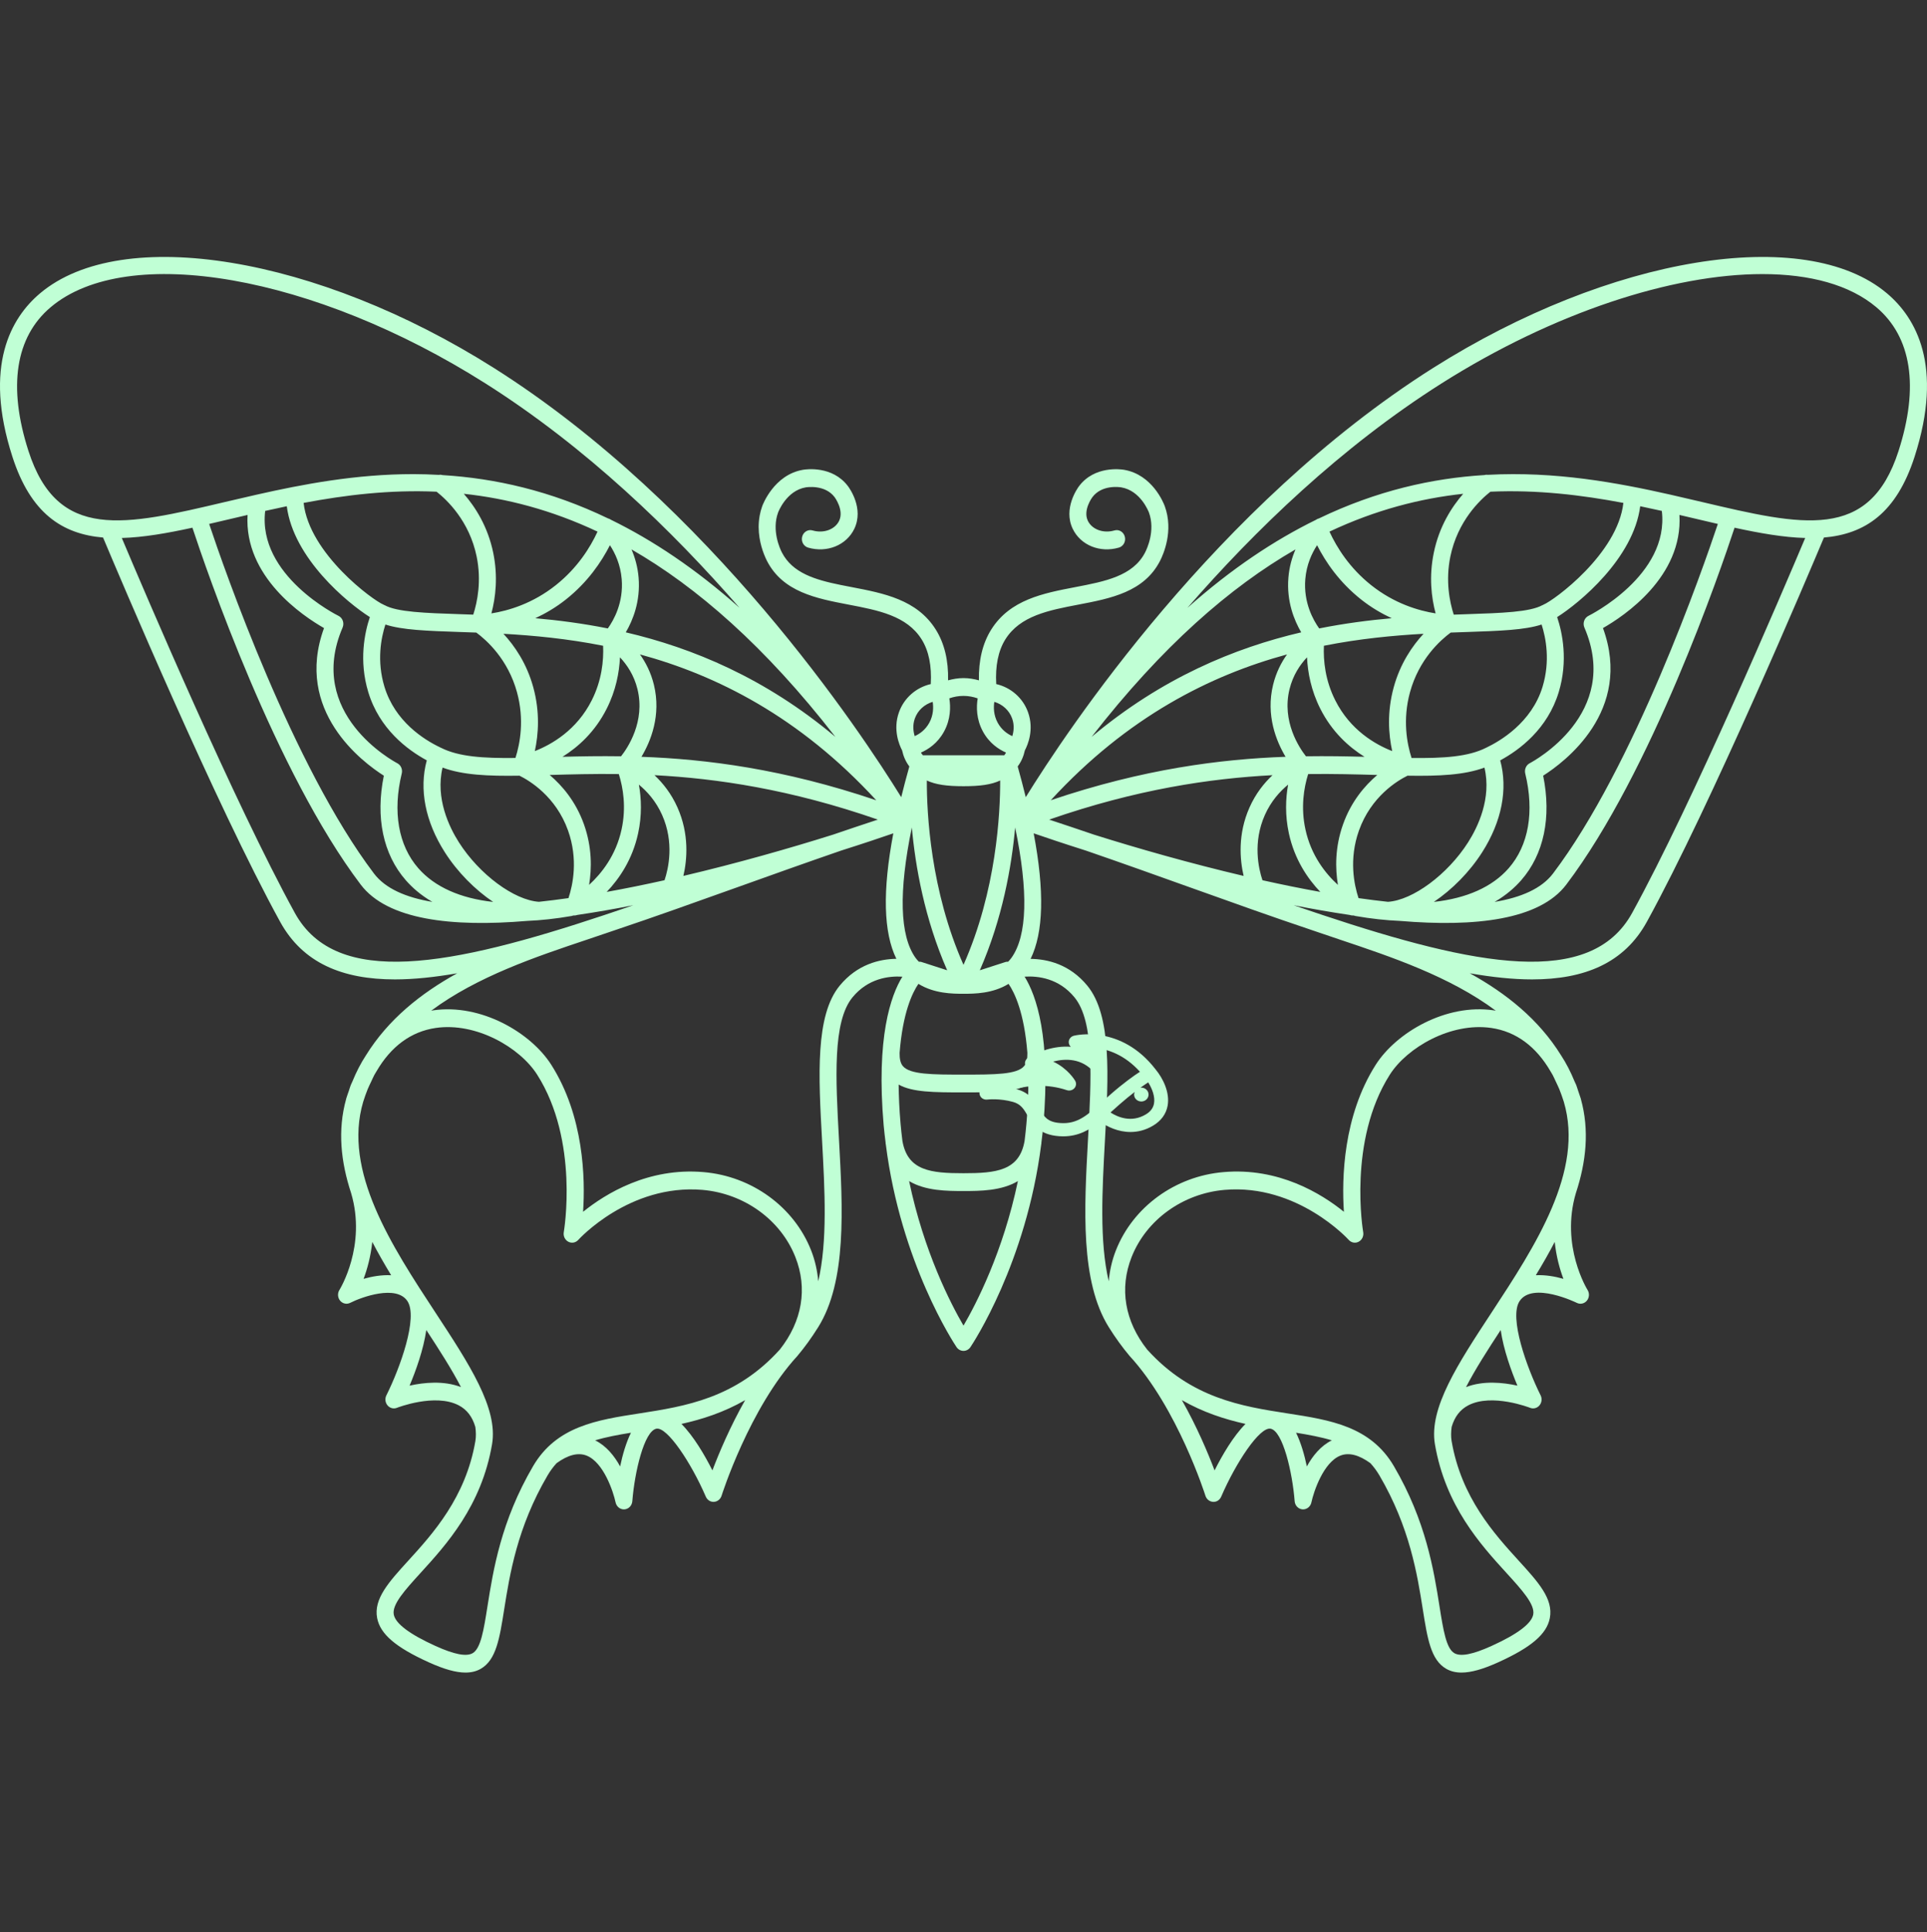 <svg width="400" height="401" viewBox="0 0 400 401" fill="none" xmlns="http://www.w3.org/2000/svg">
<rect x="0" y="0" width="400" height="401" fill="#333333" stroke="none"/>
<path d="M221.451 226.25C222.015 226.435 222.637 226.274 223.022 225.839C223.406 225.406 223.467 224.788 223.176 224.291C223.096 224.15 221.657 221.737 218.604 220.315C221.157 219.653 224.562 219.589 227.122 222.549C227.552 223.049 228.29 223.19 228.892 222.89C229.49 222.587 229.788 221.927 229.606 221.304C229.568 221.179 228.984 219.253 227.392 217.471C229.956 217.761 233.447 218.898 236.625 222.43C235.328 223.271 233.209 224.773 230.505 227.14C229.935 227.637 229.398 228.12 228.884 228.584C225.725 231.432 223.666 233.342 220.069 233.068C217.388 232.884 216.708 231.725 215.766 230.12C214.906 228.657 213.838 226.839 211.115 226.067C211.002 226.034 210.887 226.003 210.775 225.974C213.668 225.259 217.482 224.921 221.451 226.25ZM238.341 224.634C239.188 225.976 239.793 227.637 239.547 229.01C239.375 229.959 238.813 230.707 237.827 231.291C234.85 233.059 232.037 231.858 230.514 230.882C230.627 230.78 230.738 230.683 230.85 230.58C231.357 230.123 231.88 229.65 232.438 229.164C233.6 228.147 234.632 227.314 235.542 226.619C235.452 226.824 235.396 227.043 235.416 227.281C235.484 228.073 236.209 228.661 237.036 228.595C237.863 228.529 238.479 227.837 238.41 227.045C238.343 226.254 237.617 225.665 236.79 225.731C236.759 225.733 236.734 225.751 236.704 225.755C237.355 225.287 237.913 224.908 238.341 224.634ZM204.934 228.202C204.957 228.197 207.473 227.895 210.301 228.696C211.908 229.153 212.508 230.173 213.266 231.461C214.325 233.266 215.645 235.512 219.861 235.803C220.146 235.823 220.423 235.832 220.694 235.832C223.836 235.832 226.125 234.538 228.334 232.761C229.836 233.854 232.102 234.931 234.667 234.931C236.159 234.931 237.751 234.565 239.339 233.62C241.013 232.628 242.062 231.195 242.371 229.478C242.864 226.744 241.423 223.813 239.895 221.965C239.895 221.964 239.895 221.964 239.895 221.962C239.891 221.956 239.885 221.953 239.883 221.947C239.876 221.94 239.868 221.929 239.86 221.92C239.858 221.918 239.857 221.916 239.855 221.914C232.679 212.627 223.314 214.851 222.915 214.95C222.313 215.1 221.881 215.608 221.846 216.204C221.825 216.6 221.986 216.979 222.269 217.248C218.768 216.966 215.361 218.306 213.412 219.518C212.888 219.843 212.643 220.457 212.812 221.033C212.978 221.611 213.519 222.017 214.145 222.037C215.237 222.071 216.181 222.298 216.987 222.625C209.804 222.219 204.264 225.512 203.978 225.685C203.409 226.031 203.169 226.707 203.399 227.31C203.629 227.913 204.25 228.283 204.934 228.202Z" fill="#C0FFD5"/>
<path d="M394.091 93.596C388.039 112.376 374.192 109.105 353.24 104.169C351.204 103.689 349.097 103.194 346.939 102.707C346.911 102.699 346.878 102.692 346.845 102.684C335.621 100.147 322.827 97.79 308.852 98.542C308.613 98.502 308.359 98.524 308.114 98.593C297.3 99.258 285.794 101.81 273.78 107.591C273.554 107.642 273.343 107.743 273.145 107.891C264.493 112.132 255.578 118.05 246.475 126.159C260.417 110.132 278.332 92.791 299.279 79.543C322.498 64.861 347.118 56.883 365.836 56.883C375.729 56.883 383.977 59.115 389.488 63.764C396.799 69.934 398.389 80.252 394.091 93.596ZM338.8 189.459C330.176 205.165 306.257 200.461 274.523 189.897C274.137 189.764 273.724 189.631 273.347 189.498C273.338 189.495 273.329 189.498 273.324 189.495C271.744 188.966 270.159 188.429 268.542 187.875C272.445 188.648 276.343 189.323 280.184 189.89C280.368 189.954 280.556 189.995 280.748 189.998C280.748 189.998 280.748 189.998 280.753 189.998C280.777 189.998 280.795 189.984 280.819 189.984C280.922 189.998 281.026 190.015 281.129 190.03C281.186 190.045 281.228 190.082 281.284 190.092C284.67 190.68 287.754 191.006 290.576 191.122C306.238 192.444 319.578 190.907 325.122 183.59C342.825 160.221 357.185 118.23 360.053 109.519C365.329 110.669 370.247 111.529 374.719 111.652C370.031 122.76 351.307 166.706 338.8 189.459ZM272.238 193.008C274.123 193.663 276.084 194.321 278.101 194.995C288.718 198.552 300.953 202.653 310.489 209.756C310.343 209.731 310.197 209.699 310.052 209.679C300.163 208.231 289.828 214.283 285.568 220.977C278.788 231.637 278.501 244.575 278.962 251.493C274.321 247.737 265.429 242.24 253.928 243.259C243.936 244.114 235.19 250.478 231.645 259.473C230.808 261.591 230.333 263.753 230.15 265.918C228.203 257.648 228.791 246.991 229.365 236.595C230.098 223.307 230.785 210.759 225.711 204.574C222.044 200.106 217.426 199.047 213.928 199C216.613 193.523 216.838 184.929 214.567 172.947C216.994 173.785 220.727 175.046 225.42 176.533C232.891 179.107 240.203 181.725 247.364 184.287C256.035 187.39 264.352 190.365 272.238 193.006V193.008ZM324.529 265.409C322.808 264.914 320.777 264.554 318.802 264.655C320.189 262.382 321.51 260.077 322.723 257.746C323.043 260.776 323.772 263.404 324.529 265.409ZM314.979 287.57C312.017 286.91 307.87 286.489 304.315 287.873C306.215 284.191 308.791 280.174 311.509 276.029C312.097 280.117 313.7 284.516 314.979 287.57ZM312.708 326.45C315.906 329.957 318.666 332.987 318.261 335.081C317.894 336.962 314.984 339.156 309.605 341.595C305.73 343.353 303.21 343.848 301.898 343.097C300.196 342.125 299.585 338.265 298.809 333.379C297.624 325.901 296.002 315.658 289.344 304.289C284.487 295.996 276.112 294.7 267.244 293.329C257.779 291.861 247.256 290.196 238.125 280.08C233.479 274.206 232.322 267.406 234.894 260.887C237.941 253.16 245.525 247.688 254.21 246.942C269.322 245.656 279.85 257.197 279.954 257.313C280.49 257.917 281.336 258.074 282.032 257.702C282.728 257.333 283.114 256.523 282.968 255.715C282.935 255.527 279.742 236.789 288.497 223.028C292.076 217.408 301.155 212.113 309.567 213.339C314.706 214.091 318.863 217.192 321.858 222.354C321.995 222.593 322.145 222.817 322.277 223.061C322.517 223.502 322.723 223.992 322.949 224.462C323.194 224.984 323.448 225.501 323.678 226.043C324.012 226.866 324.313 227.74 324.604 228.637C328.883 243.003 318.684 258.589 309.605 272.413C302.618 283.053 296.585 292.24 297.854 299.712C300.041 312.554 307.357 320.586 312.708 326.45ZM271.269 304.338C270.78 301.974 270.056 299.442 269.031 297.343C271.716 297.777 274.203 298.24 276.46 298.924C274.17 300.04 272.463 302.153 271.269 304.338ZM252.118 305.16C250.768 301.592 248.483 296.144 245.328 290.575C249.734 293.114 254.22 294.553 258.536 295.513C255.983 298.082 253.707 302.006 252.118 305.16ZM200 275.115C197.358 270.593 191.781 259.806 188.711 245.121C192.12 247.163 196.573 247.18 200 247.18C203.428 247.18 207.881 247.163 211.29 245.121C208.22 259.806 202.638 270.593 200 275.115ZM174.29 204.574C169.211 210.759 169.903 223.307 170.636 236.595C171.205 246.988 171.793 257.646 169.846 265.916C169.668 263.749 169.193 261.589 168.36 259.473C164.81 250.478 156.065 244.114 146.077 243.259C134.586 242.247 125.685 247.74 121.034 251.493C121.5 244.575 121.213 231.639 114.428 220.977C110.168 214.283 99.818 208.249 89.943 209.679C89.803 209.699 89.652 209.731 89.509 209.756C99.046 202.653 111.273 198.552 121.895 194.995C123.912 194.321 125.873 193.663 127.758 193.008C127.763 193.008 127.763 193.006 127.763 193.006C135.648 190.365 143.966 187.39 152.637 184.287C159.798 181.725 167.114 179.107 174.581 176.533C179.274 175.046 183.007 173.785 185.433 172.947C183.162 184.919 183.383 193.51 186.064 198.988C182.57 199.044 177.948 200.121 174.29 204.574ZM147.878 305.16C146.289 302.006 144.004 298.084 141.451 295.516C145.772 294.558 150.258 293.117 154.673 290.578C151.518 296.144 149.233 301.592 147.878 305.16ZM128.727 304.338C127.533 302.151 125.826 300.04 123.536 298.924C125.793 298.24 128.28 297.777 130.97 297.343C129.94 299.442 129.216 301.974 128.727 304.338ZM101.187 333.379C100.415 338.265 99.802 342.125 98.105 343.097C96.791 343.848 94.273 343.353 90.394 341.595C85.015 339.156 82.103 336.962 81.739 335.081C81.333 332.987 84.095 329.957 87.291 326.45C92.637 320.586 99.957 312.554 102.142 299.712C103.414 292.24 97.378 283.053 90.391 272.413C81.314 258.589 71.117 243.008 75.396 228.642C75.684 227.745 75.987 226.871 76.322 226.046C76.555 225.491 76.813 224.962 77.069 224.428C77.285 223.972 77.487 223.494 77.719 223.066C77.852 222.812 78.015 222.58 78.155 222.332C81.15 217.184 85.304 214.091 90.431 213.339C98.849 212.108 107.93 217.408 111.499 223.028C120.259 236.789 117.061 255.527 117.028 255.715C116.887 256.523 117.268 257.333 117.964 257.702C118.669 258.074 119.511 257.917 120.047 257.313C120.15 257.197 130.65 245.68 145.791 246.942C154.475 247.688 162.055 253.158 165.102 260.887C167.674 267.401 166.517 274.197 161.886 280.065C152.75 290.196 142.222 291.861 132.752 293.329C123.884 294.7 115.51 295.996 110.652 304.289C103.993 315.66 102.372 325.903 101.187 333.379ZM85.022 287.57C86.303 284.516 87.902 280.117 88.49 276.029C91.208 280.174 93.785 284.191 95.686 287.873C92.128 286.489 87.981 286.91 85.022 287.57ZM75.471 265.409C76.227 263.404 76.954 260.776 77.275 257.746C78.491 260.077 79.815 262.382 81.197 264.658C79.225 264.554 77.191 264.914 75.471 265.409ZM61.198 189.459C48.694 166.706 29.967 122.76 25.285 111.652C29.753 111.529 34.67 110.669 39.943 109.519C42.813 118.23 57.178 160.221 74.877 183.59C80.425 190.912 93.768 192.446 109.444 191.122C112.26 191.003 115.336 190.68 118.716 190.092C118.773 190.082 118.815 190.045 118.872 190.03C118.975 190.015 119.078 189.998 119.177 189.984C119.201 189.984 119.224 189.998 119.248 189.998C119.248 189.998 119.248 189.998 119.252 189.998C119.445 189.995 119.633 189.954 119.812 189.89C123.658 189.323 127.556 188.646 131.459 187.872C129.841 188.427 128.252 188.966 126.677 189.495C126.668 189.498 126.663 189.495 126.653 189.498C126.254 189.636 125.821 189.779 125.417 189.917C93.717 200.468 69.822 205.155 61.198 189.459ZM5.908 93.596C1.608 80.252 3.2 69.934 10.512 63.764C26.444 50.312 65.229 57.098 100.719 79.543C121.65 92.778 139.556 110.11 153.497 126.132C144.389 118.026 135.479 112.107 126.823 107.871C126.635 107.736 126.437 107.642 126.226 107.593C114.217 101.812 102.717 99.27 91.903 98.603C91.637 98.524 91.37 98.505 91.105 98.556C89.321 98.46 87.549 98.397 85.804 98.397C73.894 98.397 62.932 100.478 53.151 102.689C53.123 102.694 53.097 102.702 53.069 102.709C50.912 103.197 48.792 103.689 46.758 104.169C25.806 109.112 11.96 112.373 5.908 93.596ZM173.406 152.928C158.811 140.682 143.726 134.466 129.898 131.232C131.351 128.762 132.968 124.818 132.559 119.878C132.371 117.634 131.802 115.686 131.087 114.024C144.629 121.817 158.787 134.114 173.406 152.928ZM202.944 144.936C202.657 146.675 202.634 149.234 204.03 151.81C205.356 154.256 207.326 155.532 208.831 156.19C208.727 156.384 208.61 156.568 208.478 156.746H191.565C191.424 156.566 191.278 156.391 191.165 156.19C192.665 155.534 194.64 154.261 195.966 151.81C197.367 149.229 197.339 146.67 197.057 144.931C197.96 144.613 198.938 144.424 200 144.424C201.058 144.424 202.036 144.621 202.944 144.936ZM210.1 149.123C210.599 150.512 210.415 151.835 210.133 152.771C209.179 152.35 207.933 151.532 207.091 149.982C206.226 148.387 206.226 146.768 206.395 145.658C208.116 146.17 209.503 147.434 210.1 149.123ZM270.103 131.232C256.274 134.466 241.19 140.682 226.595 152.926C241.214 134.114 255.372 121.817 268.913 114.024C268.199 115.686 267.625 117.634 267.442 119.878C267.033 124.821 268.65 128.762 270.103 131.232ZM297.615 114.748C296.608 119.659 297.116 123.991 298 127.304C294.427 126.738 289.414 125.255 284.609 121.432C280.142 117.878 277.49 113.635 275.966 110.332C285.573 105.805 294.845 103.438 303.727 102.48C301.334 105.221 298.729 109.278 297.615 114.748ZM344.955 106.032C346.553 119.435 329.922 127.72 329.748 127.802C328.874 128.227 328.483 129.316 328.883 130.24C336.585 148.133 318.308 157.992 317.523 158.403C316.785 158.793 316.404 159.67 316.601 160.512C318.529 168.467 317.311 175.454 313.164 180.191C309.755 184.084 304.428 186.434 297.633 187.181C301.39 184.651 305.016 181.023 307.663 176.878C311.73 170.499 313.033 163.795 311.41 157.805C315.421 155.638 321.238 151.298 323.56 143.628C325.535 137.092 324.308 131.294 323.227 128.07C327.867 125.144 339.077 115.878 340.469 105.063C341.983 105.379 343.478 105.701 344.955 106.032ZM262.058 182.681C261.235 180.222 260.022 174.839 262.556 169.142C263.84 166.265 265.678 164.241 267.381 162.839C266.863 165.724 266.722 169.176 267.54 172.962C268.711 178.358 271.42 182.336 274.062 185.106C270.094 184.395 266.073 183.577 262.058 182.681ZM264.141 160.879C262.406 162.509 260.652 164.689 259.368 167.576C256.909 173.107 257.361 178.383 258.146 181.787C247.044 179.178 236.192 176.085 227.098 173.223C224.033 172.166 220.896 171.137 217.779 170.098C235.905 163.805 251.229 161.549 264.141 160.879ZM140.628 167.576C139.344 164.689 137.59 162.509 135.86 160.879C148.767 161.549 164.096 163.802 182.217 170.098C179.1 171.135 175.968 172.164 172.903 173.223C163.809 176.083 152.957 179.176 141.855 181.784C142.64 178.383 143.092 173.117 140.628 167.576ZM132.456 172.962C133.279 169.174 133.137 165.721 132.616 162.839C134.322 164.241 136.156 166.263 137.44 169.142C139.979 174.851 138.766 180.225 137.943 182.678C133.927 183.572 129.902 184.392 125.939 185.105C128.581 182.334 131.285 178.353 132.456 172.962ZM51.388 106.869C50.646 119.693 62.864 127.846 67.259 130.348C60.986 147.566 75.287 158.199 79.674 160.982C77.914 169.622 79.514 177.292 84.241 182.69C85.597 184.24 87.392 185.814 89.749 187.178C84.236 186.257 79.986 184.397 77.634 181.294C60.775 159.034 46.535 118.07 43.416 108.736C44.768 108.425 46.139 108.1 47.53 107.773C48.8 107.475 50.086 107.172 51.388 106.869ZM115.387 121.432C110.587 125.255 105.573 126.738 102.003 127.304C102.883 123.991 103.39 119.659 102.388 114.748C101.269 109.278 98.666 105.221 96.275 102.48C105.152 103.435 114.423 105.805 124.034 110.332C122.511 113.635 119.859 117.876 115.387 121.432ZM126.169 130.424C120.903 129.373 115.858 128.725 111.118 128.304C113.215 127.328 115.383 126.077 117.517 124.378C121.998 120.809 124.834 116.639 126.606 113.152C127.702 114.826 128.802 117.186 129.051 120.194C129.451 125.053 127.41 128.69 126.169 130.424ZM122.281 183.644C122.84 180.279 122.915 175.878 121.223 171.098C119.525 166.329 116.69 163.032 114.104 160.835C118.472 160.709 123.244 160.581 128.454 160.647C129.352 163.509 130.02 167.548 129.023 172.142C127.852 177.528 124.871 181.275 122.281 183.644ZM91.865 159.305C96.07 160.854 101.304 161.088 107.831 160.985C109.886 161.994 115.392 165.277 117.922 172.388C120.033 178.336 118.919 183.639 118.002 186.392C115.919 186.688 113.878 186.942 111.87 187.158C106.725 186.811 99.52 181.499 95.261 174.821C93.257 171.676 90.347 165.701 91.865 159.305ZM125.191 134.018C125.323 137.077 124.932 141.185 122.826 145.355C119.704 151.539 114.513 154.507 111.019 155.877C111.762 152.443 112.119 147.818 110.695 142.636C109.34 137.68 106.821 134.043 104.507 131.535C110.77 131.888 117.767 132.542 125.191 134.018ZM128.92 156.955C124.575 156.891 120.527 156.96 116.76 157.063C120.019 155.034 123.508 151.899 125.934 147.086C127.852 143.293 128.544 139.567 128.694 136.419C130.119 137.939 131.609 140.099 132.324 143.025C133.974 149.756 130.288 155.216 128.92 156.955ZM80 129.612C83.469 130.75 88.634 130.934 95.392 131.161C96.512 131.198 97.678 131.237 98.871 131.282C101.041 132.885 105.443 136.836 107.314 143.658C108.88 149.37 107.949 154.33 106.995 157.305C100.332 157.381 95.219 157.059 91.516 155.182C91.494 155.172 91.471 155.174 91.45 155.165C91.429 155.155 91.415 155.132 91.393 155.123C88 153.514 81.983 149.731 79.798 142.513C78.174 137.146 79.104 132.392 80 129.612ZM181.893 166.09C162.629 159.563 146.557 157.547 133.152 157.063C135.061 153.877 137.289 148.461 135.733 142.104C135.112 139.567 134.031 137.486 132.841 135.813C148.682 140.121 165.911 148.695 181.893 166.09ZM189.868 152.771C189.585 151.83 189.402 150.505 189.896 149.123C190.493 147.434 191.885 146.17 193.606 145.658C193.775 146.768 193.775 148.387 192.91 149.985C192.068 151.53 190.822 152.35 189.868 152.771ZM209.964 198.771C209.748 199.079 209.503 199.333 209.263 199.594C209.094 199.594 208.925 199.584 208.76 199.636L203.386 201.372C208.083 190.651 209.988 179.826 210.721 171.721C213.481 185.072 213.241 194.155 209.964 198.771ZM189.275 171.723C190.009 179.829 191.913 190.651 196.61 201.37L191.241 199.636C191.076 199.581 190.902 199.594 190.733 199.594C190.493 199.333 190.253 199.079 190.032 198.771C186.76 194.158 186.52 185.075 189.275 171.723ZM207.613 161.982C207.632 168.711 206.851 184.819 200 200.242C193.145 184.819 192.369 168.711 192.388 161.984C194.24 162.844 196.526 163.167 200 163.167C203.471 163.167 205.765 162.844 207.613 161.982ZM266.854 157.061C253.448 157.542 237.377 159.556 218.113 166.08C234.095 148.692 251.318 140.121 267.155 135.816C265.965 137.486 264.888 139.567 264.268 142.104C262.711 148.448 264.945 153.872 266.854 157.061ZM271.542 160.647C276.752 160.581 281.524 160.709 285.892 160.835C283.311 163.029 280.471 166.327 278.778 171.098C277.081 175.88 277.165 180.284 277.72 183.649C275.125 181.282 272.148 177.533 270.978 172.142C269.981 167.551 270.648 163.512 271.542 160.647ZM288.986 155.877C285.483 154.507 280.292 151.539 277.175 145.355C275.064 141.178 274.678 137.072 274.81 134.018C282.23 132.542 289.226 131.888 295.489 131.535C293.176 134.04 290.66 137.678 289.301 142.636C287.881 147.818 288.234 152.443 288.986 155.877ZM267.677 143.022C268.391 140.097 269.877 137.936 271.307 136.417C271.453 139.562 272.148 143.286 274.062 147.084C276.493 151.899 279.982 155.034 283.241 157.063C279.474 156.963 275.426 156.891 271.081 156.955C269.713 155.206 266.026 149.731 267.677 143.022ZM304.738 174.821C300.473 181.506 293.256 186.823 288.112 187.161C286.113 186.944 284.073 186.693 281.999 186.395C281.087 183.641 279.968 178.338 282.079 172.388C284.604 165.27 290.115 161.994 292.165 160.985C298.696 161.088 303.929 160.854 308.138 159.305C309.652 165.701 306.741 171.679 304.738 174.821ZM320.001 129.612C320.894 132.392 321.825 137.143 320.203 142.513C317.937 150.002 311.335 153.827 308.523 155.165C308.514 155.167 308.514 155.174 308.505 155.177C308.5 155.179 308.49 155.179 308.486 155.182C304.785 157.059 299.669 157.386 293.007 157.307C292.052 154.332 291.116 149.372 292.682 143.658C294.558 136.825 298.964 132.88 301.132 131.282C302.321 131.237 303.487 131.198 304.607 131.161C311.368 130.934 316.531 130.75 320.001 129.612ZM270.949 120.194C271.199 117.191 272.299 114.831 273.394 113.152C275.167 116.644 278.002 120.814 282.483 124.378C284.618 126.077 286.786 127.328 288.883 128.304C284.143 128.725 279.093 129.373 273.832 130.424C272.59 128.69 270.55 125.053 270.949 120.194ZM90.624 102.046C92.785 103.746 97.436 108.14 98.945 115.521C99.968 120.538 99.098 124.885 98.239 127.56C97.308 127.526 96.392 127.496 95.505 127.466C88.197 127.223 82.429 127.033 79.808 125.58C79.772 125.56 79.732 125.563 79.697 125.545C79.666 125.531 79.643 125.501 79.613 125.489C77.428 124.612 64.216 114.937 63.024 104.372C71.662 102.741 80.887 101.613 90.624 102.046ZM59.529 105.063C60.921 115.878 72.131 125.144 76.773 128.07C75.691 131.294 74.464 137.094 76.442 143.628C78.751 151.264 84.522 155.596 88.589 157.8C86.963 163.79 88.265 170.494 92.335 176.876C94.982 181.025 98.61 184.653 102.369 187.186C95.575 186.439 90.244 184.087 86.834 180.191C82.689 175.454 81.466 168.467 83.396 160.512C83.6 159.67 83.215 158.793 82.476 158.403C81.694 157.992 63.418 148.133 71.115 130.24C71.512 129.316 71.127 128.227 70.247 127.802C70.073 127.72 53.435 119.467 55.047 106.032C56.523 105.701 58.016 105.376 59.529 105.063ZM212.607 221.221C211.14 223.019 206.466 223.019 200 223.019C193.53 223.019 188.861 223.019 187.39 221.221C186.924 220.654 186.717 219.753 186.736 218.529C187.385 210.165 189.393 206.002 190.643 204.185C193.954 206.219 197.692 206.244 199.996 206.244C199.996 206.244 199.996 206.244 200 206.244C202.304 206.244 206.043 206.219 209.353 204.187C210.613 206.017 212.611 210.179 213.26 218.514C213.284 219.748 213.077 220.652 212.607 221.221ZM213.058 233.228C212.954 234.425 212.828 235.599 212.682 236.762C211.614 242.998 206.748 243.486 200 243.486C193.248 243.486 188.386 242.998 187.319 236.762C187.173 235.599 187.042 234.425 186.938 233.228C186.68 230.23 186.562 227.546 186.538 225.088C189.374 226.684 193.831 226.713 200 226.713C206.169 226.713 210.627 226.684 213.462 225.088C213.439 227.543 213.321 230.23 213.058 233.228ZM352.469 107.773C353.86 108.1 355.233 108.423 356.583 108.736C353.465 118.068 339.228 159.029 322.366 181.291C320.01 184.4 315.76 186.262 310.24 187.183C312.605 185.816 314.401 184.242 315.76 182.69C320.481 177.292 322.084 169.622 320.325 160.982C324.712 158.199 339.011 147.566 332.739 130.348C337.135 127.846 349.351 119.693 348.613 106.869C349.915 107.172 351.199 107.475 352.469 107.773ZM336.975 104.372C335.781 114.937 322.573 124.612 320.387 125.489C320.358 125.501 320.335 125.531 320.307 125.545C320.269 125.563 320.227 125.56 320.194 125.58C317.575 127.033 311.801 127.223 304.494 127.466C303.61 127.496 302.693 127.526 301.762 127.56C300.901 124.885 300.031 120.538 301.056 115.521C302.566 108.14 307.216 103.746 309.374 102.046C319.112 101.613 328.338 102.741 336.975 104.372ZM391.693 60.883C374.667 46.514 334.154 53.176 297.459 76.377C252.437 104.847 221.287 151.909 212.922 165.443C212.423 163.401 211.859 161.268 211.248 159.064C211.981 158.093 212.475 156.958 212.738 155.731C213.34 154.593 214.685 151.443 213.401 147.83C212.339 144.842 209.828 142.67 206.795 141.971C206.583 138.237 207.19 135.092 208.694 132.683C211.77 127.797 217.647 126.668 223.863 125.479C230.554 124.196 237.466 122.871 240.791 116.415C241.496 115.046 243.649 110.176 241.778 105.046C241.533 104.379 239.206 98.507 233.314 97.497C232.698 97.399 227.206 96.608 223.976 100.903C223.633 101.367 220.666 105.546 222.664 109.733C224.291 113.152 228.33 114.797 232.261 113.647C233.201 113.374 233.747 112.356 233.484 111.371C233.23 110.388 232.252 109.802 231.321 110.088C229.035 110.753 226.675 109.888 225.81 108.081C224.766 105.889 226.67 103.293 226.746 103.189C228.725 100.554 232.35 101.084 232.75 101.145C236.775 101.837 238.425 106.194 238.496 106.374C239.864 110.122 238.068 113.935 237.692 114.662C235.172 119.555 229.374 120.666 223.233 121.844C216.561 123.122 209.663 124.442 205.76 130.651C203.96 133.52 203.113 137.065 203.202 141.195C202.192 140.919 201.138 140.729 200 140.729C198.863 140.729 197.809 140.921 196.798 141.193C196.888 137.062 196.041 133.518 194.24 130.648C190.338 124.442 183.44 123.122 176.768 121.844C176.001 121.696 175.235 121.551 174.487 121.398C169.23 120.329 164.509 118.942 162.304 114.657C162.304 114.657 162.304 114.652 162.299 114.649C161.914 113.901 160.146 110.105 161.51 106.371C161.524 106.327 163.202 101.837 167.246 101.147C167.415 101.12 171.233 100.502 173.255 103.189C173.274 103.216 175.244 105.871 174.186 108.083C173.326 109.891 170.961 110.753 168.68 110.088C167.749 109.805 166.771 110.388 166.513 111.371C166.254 112.356 166.799 113.374 167.735 113.647C171.671 114.797 175.71 113.152 177.341 109.736C179.349 105.519 176.363 101.359 176.02 100.901C172.785 96.601 167.302 97.391 166.682 97.5C160.644 98.532 158.312 104.79 158.218 105.051C157.978 105.711 157.809 106.364 157.691 107.009C157.682 107.041 157.687 107.071 157.677 107.101C157.113 110.29 157.88 113.181 158.566 114.962C158.585 115.007 158.599 115.036 158.613 115.078C158.726 115.353 158.829 115.612 158.928 115.827C159.046 116.085 159.144 116.29 159.21 116.415C162.53 122.871 169.447 124.196 176.133 125.479C182.354 126.668 188.227 127.797 191.302 132.683C192.816 135.092 193.418 138.237 193.206 141.971C190.173 142.67 187.662 144.842 186.6 147.83C185.316 151.423 186.656 154.584 187.253 155.724C187.521 156.955 188.015 158.091 188.758 159.064C188.137 161.268 187.578 163.401 187.075 165.443C178.714 151.909 147.563 104.847 102.538 76.377C65.84 53.174 25.327 46.514 8.306 60.883C2.334 65.925 -3.51 75.9 2.573 94.781C6.351 106.507 12.892 110.832 21.394 111.558C24.548 119.065 44.82 167.053 58.147 191.304C62.857 199.872 71.068 203.264 81.99 203.264C85.944 203.261 90.272 202.796 94.897 201.993C87.348 206.157 80.575 211.559 75.942 219.051C74.926 220.603 73.983 222.403 73.136 224.479C73.035 224.718 72.913 224.935 72.817 225.177C72.652 225.588 72.547 226.002 72.406 226.413C72.22 226.937 72.033 227.457 71.861 228.014C71.857 228.028 71.861 228.043 71.857 228.056C70.038 234.57 70.751 241.139 72.885 247.616C76.13 258.562 70.521 267.606 70.465 267.699C70.024 268.389 70.078 269.31 70.599 269.938C71.122 270.566 71.979 270.751 72.692 270.389C75.05 269.192 82.297 266.559 84.581 270.044C86.801 273.441 83.074 283.836 80.201 289.59C79.864 290.27 79.962 291.1 80.446 291.674C80.932 292.245 81.706 292.452 82.387 292.174C82.469 292.144 90.288 289.09 95.216 291.656C96.922 292.548 98.047 294.021 98.668 296.141C98.809 297.176 98.831 298.158 98.678 299.063C96.678 310.806 89.781 318.372 84.747 323.896C80.709 328.329 77.519 331.829 78.287 335.812C78.927 339.13 82.131 341.873 88.998 344.986C92.151 346.417 94.63 347.119 96.627 347.119C97.845 347.119 98.885 346.858 99.788 346.341C102.994 344.509 103.693 340.095 104.66 333.987C105.798 326.81 107.352 316.98 113.652 306.224C114.217 305.257 114.847 304.417 115.528 303.666C117.917 301.927 120.033 301.395 121.791 302.102C125.313 303.525 127.312 309.591 127.782 311.808C127.97 312.655 128.685 313.254 129.498 313.254C129.54 313.254 129.583 313.252 129.625 313.249C130.495 313.185 131.186 312.466 131.257 311.554C131.722 305.555 133.716 296.988 136.255 296.508C138.493 296.08 143.482 303.592 146.505 310.606C146.806 311.298 147.46 311.739 148.203 311.69C148.927 311.648 149.552 311.143 149.783 310.419C149.839 310.239 155.552 292.237 165.549 281.376C165.553 281.373 165.553 281.369 165.553 281.366C167.02 279.62 168.445 277.659 169.823 275.46C175.78 265.946 174.948 250.917 174.149 236.383C173.462 223.861 172.809 212.037 176.956 206.985C180.195 203.04 184.498 202.52 187.314 202.695C184.897 206.596 181.841 215.28 183.43 233.563C183.539 234.789 183.689 235.979 183.835 237.171C183.84 237.218 183.825 237.262 183.83 237.309C183.844 237.371 183.858 237.422 183.872 237.484C186.976 262.096 198.063 278.842 198.557 279.578C198.891 280.068 199.427 280.359 200 280.359C200.569 280.359 201.105 280.068 201.439 279.578C201.933 278.842 213.025 262.096 216.133 237.484C216.142 237.422 216.161 237.371 216.171 237.309C216.175 237.262 216.161 237.218 216.166 237.171C216.312 235.979 216.458 234.789 216.566 233.563C218.16 215.275 215.103 206.591 212.682 202.69C215.498 202.513 219.801 203.035 223.04 206.985C227.188 212.037 226.539 223.861 225.847 236.381C225.048 250.917 224.221 265.946 230.173 275.46C231.551 277.659 232.976 279.617 234.443 281.366C234.448 281.369 234.447 281.373 234.452 281.376C244.449 292.237 250.162 310.239 250.218 310.419C250.444 311.143 251.074 311.648 251.793 311.69C252.564 311.742 253.194 311.296 253.495 310.606C256.519 303.592 261.479 296.075 263.746 296.508C266.276 296.988 268.274 305.555 268.739 311.554C268.81 312.466 269.506 313.185 270.371 313.249C270.413 313.252 270.456 313.254 270.498 313.254C271.311 313.252 272.031 312.655 272.214 311.808C272.684 309.591 274.688 303.525 278.209 302.102C279.968 301.392 282.079 301.927 284.468 303.666C285.15 304.417 285.78 305.257 286.349 306.224C292.645 316.98 294.201 326.807 295.339 333.987C296.303 340.095 297.008 344.509 300.21 346.341C301.113 346.858 302.157 347.119 303.375 347.119C305.368 347.119 307.846 346.417 311.001 344.986C317.866 341.873 321.068 339.13 321.708 335.812C322.479 331.829 319.286 328.329 315.247 323.896C310.216 318.372 303.318 310.806 301.32 299.063C301.165 298.156 301.188 297.176 301.329 296.139C301.95 294.021 303.078 292.548 304.785 291.656C309.708 289.09 317.537 292.144 317.612 292.174C318.294 292.449 319.07 292.245 319.554 291.674C320.039 291.1 320.137 290.27 319.799 289.59C316.926 283.836 313.197 273.441 315.421 270.044C318.13 265.904 327.219 270.347 327.308 270.391C328.027 270.751 328.883 270.564 329.4 269.935C329.918 269.308 329.974 268.389 329.532 267.699C329.476 267.606 323.866 258.559 327.115 247.614C329.25 241.139 329.96 234.57 328.145 228.058C328.14 228.043 328.145 228.028 328.14 228.014C327.962 227.44 327.769 226.908 327.581 226.366C327.44 225.97 327.341 225.573 327.186 225.177C327.087 224.937 326.965 224.721 326.866 224.484C326.015 222.403 325.07 220.593 324.049 219.036C319.413 211.552 312.647 206.157 305.105 201.993C309.732 202.798 314.053 203.264 318.007 203.264C328.93 203.264 337.145 199.872 341.851 191.304C355.182 167.053 375.452 119.065 378.607 111.558C387.108 110.832 393.649 106.507 397.425 94.781C403.509 75.9 397.669 65.925 391.693 60.883Z" fill="#C0FFD5"/>
</svg>
